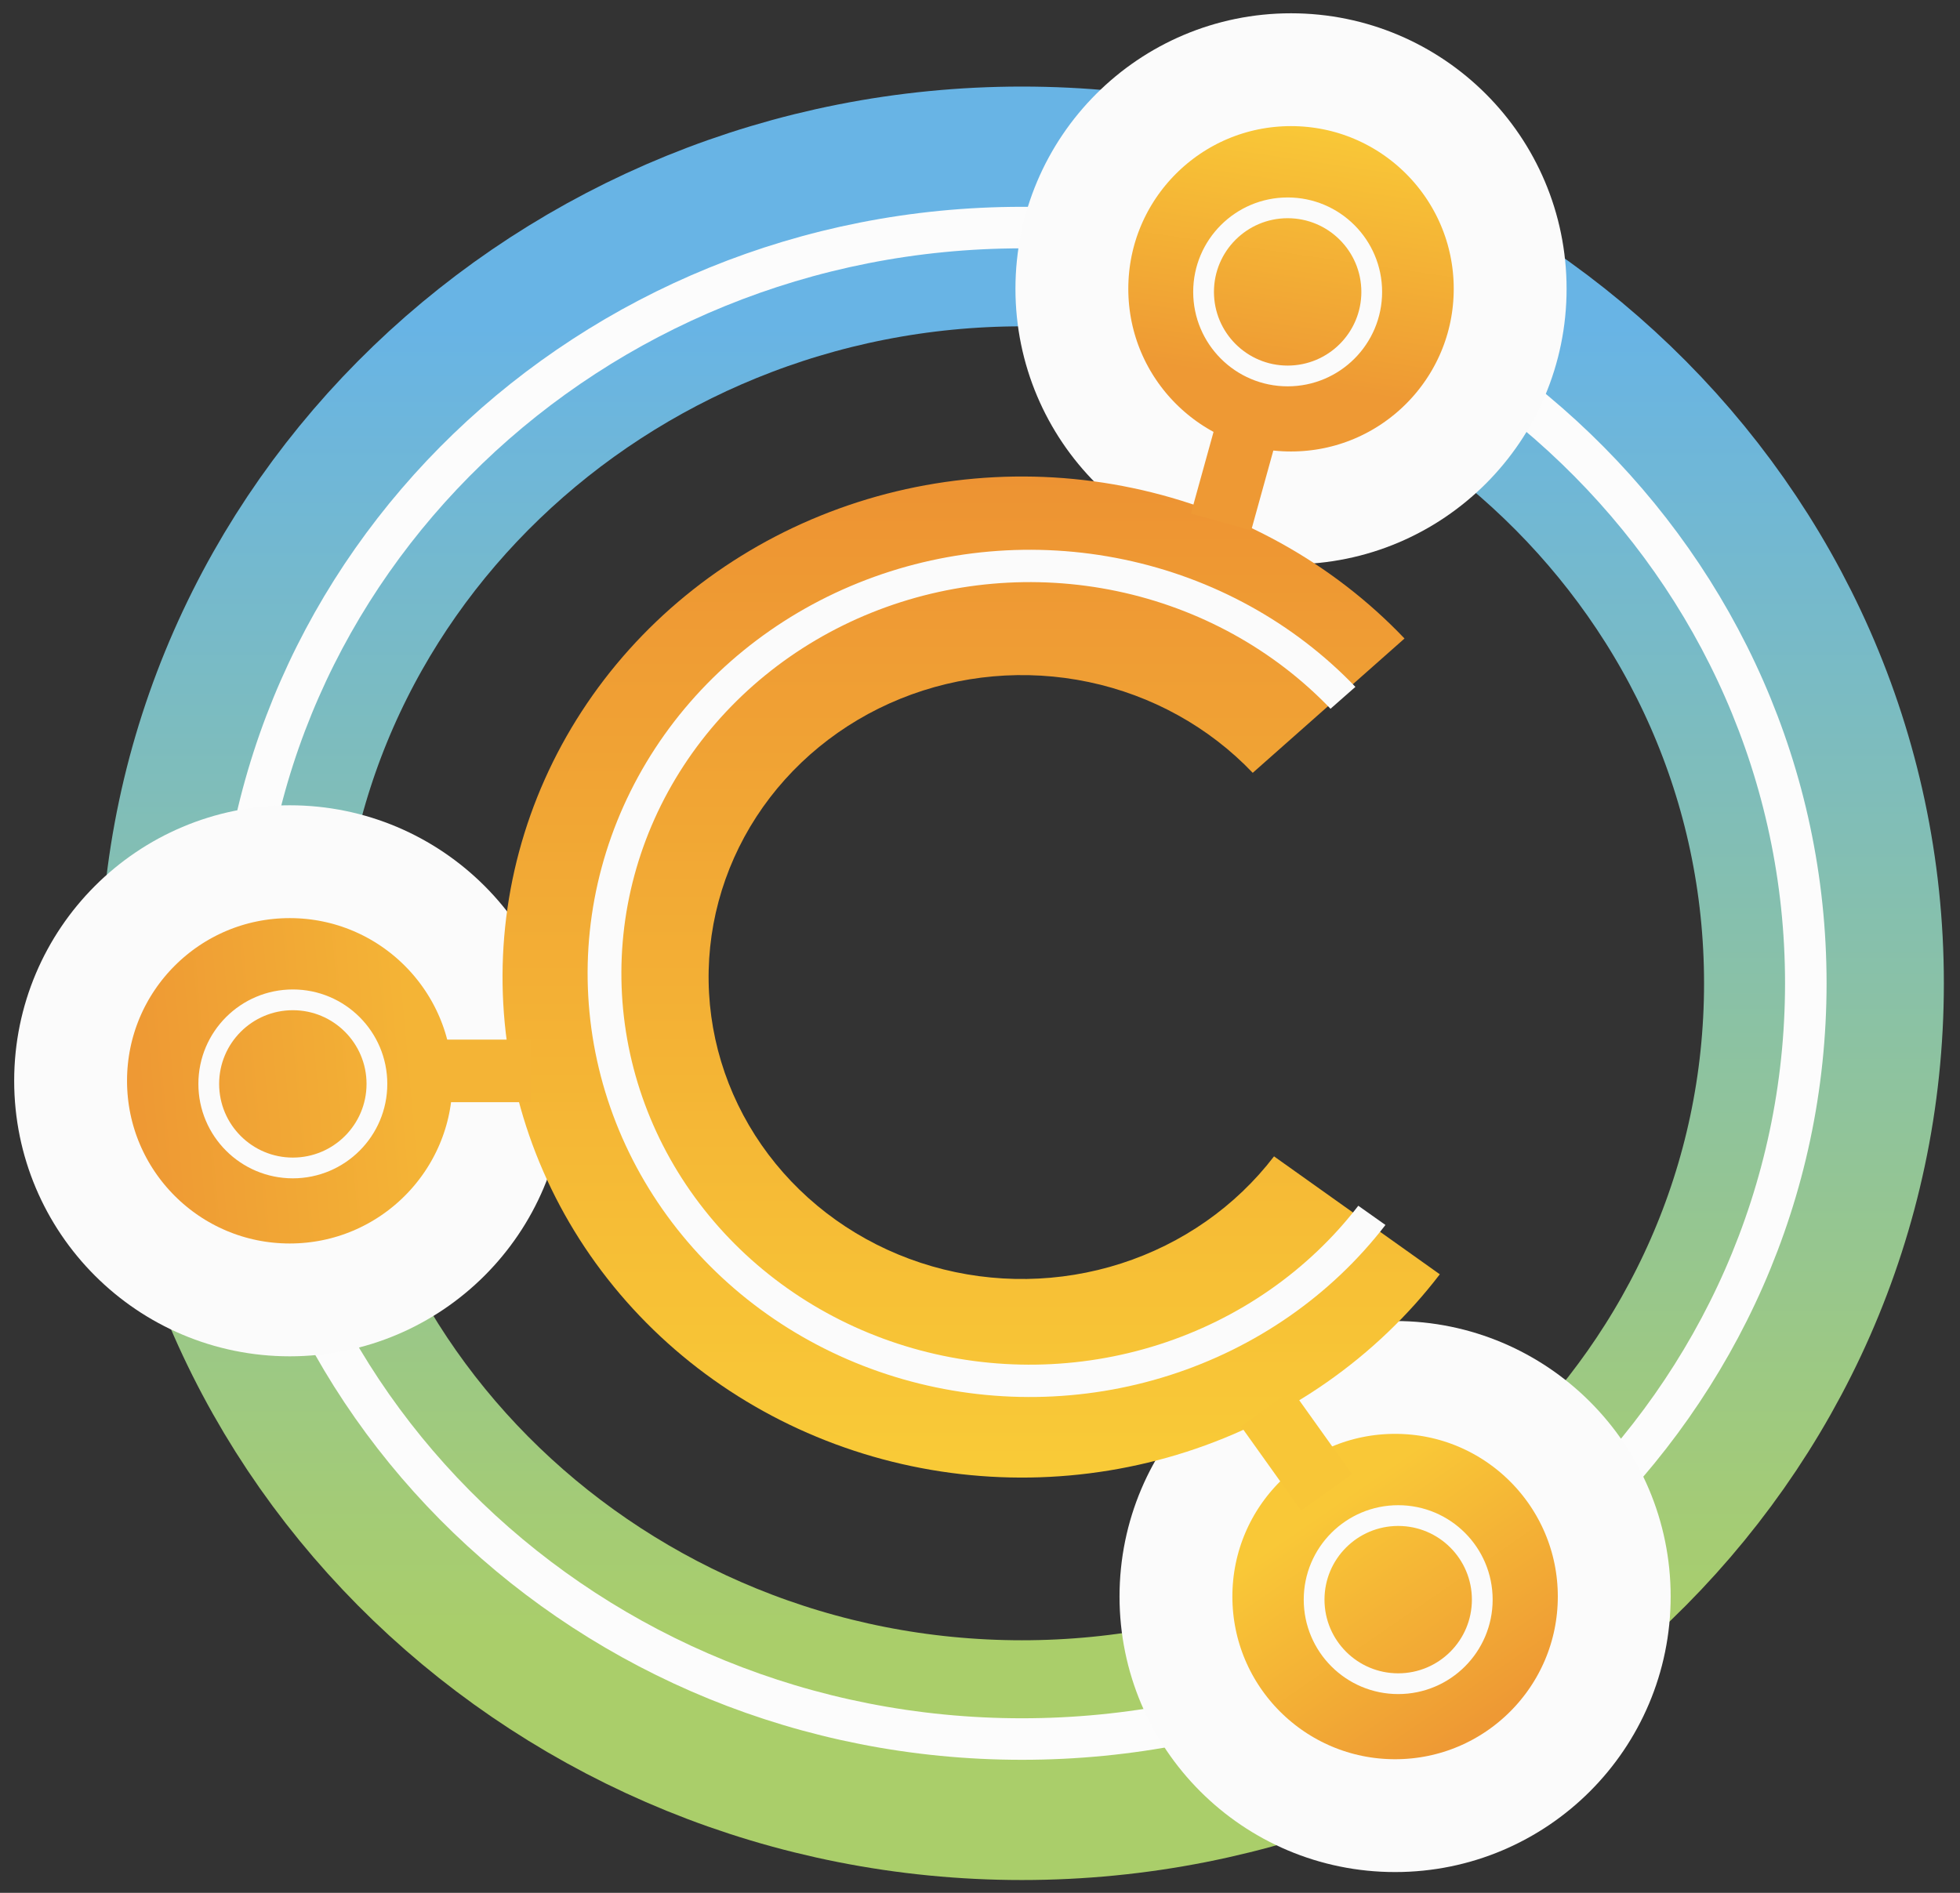 <svg width="88" height="85" viewBox="0 0 88 85" fill="none" xmlns="http://www.w3.org/2000/svg">
<rect x="0" y="0" width="88" height="85" fill="#333333" stroke="none"/>
<path d="M45.883 79.042C65.579 79.042 81.892 63.611 81.892 44.157C81.892 24.702 65.579 9.271 45.883 9.271C26.187 9.271 9.874 24.702 9.874 44.157C9.874 63.611 26.187 79.042 45.883 79.042Z" stroke="url(#paint0_linear_18_226)" stroke-width="10.767"/>
<path d="M45.883 78.094C65.287 78.094 81.077 62.932 81.077 44.157C81.077 25.381 65.287 10.22 45.883 10.22C26.478 10.22 10.688 25.381 10.688 44.157C10.688 62.932 26.478 78.094 45.883 78.094Z" stroke="#FCFCFC" stroke-width="1.865"/>
<circle cx="57.964" cy="12.969" r="9.839" fill="url(#paint1_linear_18_226)" stroke="#FBFBFB" stroke-width="5.067"/>
<circle cx="57.813" cy="13.108" r="3.775" stroke="#FBFBFB" stroke-width="0.932"/>
<circle cx="13.009" cy="48.535" r="9.839" fill="url(#paint2_linear_18_226)" stroke="#FBFBFB" stroke-width="5.067"/>
<circle cx="62.637" cy="71.695" r="9.839" fill="url(#paint3_linear_18_226)" stroke="#FBFBFB" stroke-width="5.067"/>
<path d="M64.645 57.224C61.793 60.949 57.817 63.734 53.26 65.199C48.703 66.663 43.789 66.736 39.188 65.407C34.587 64.078 30.523 61.412 27.554 57.773C24.584 54.134 22.852 49.7 22.596 45.077C22.339 40.454 23.57 35.867 26.119 31.944C28.669 28.02 32.414 24.951 36.841 23.156C41.269 21.361 46.164 20.928 50.856 21.916C55.549 22.903 59.811 25.263 63.06 28.673L56.245 34.705C54.285 32.648 51.714 31.224 48.883 30.628C46.052 30.032 43.099 30.294 40.428 31.377C37.758 32.46 35.499 34.311 33.96 36.678C32.422 39.045 31.68 41.812 31.835 44.6C31.99 47.389 33.034 50.064 34.826 52.259C36.617 54.454 39.068 56.063 41.844 56.865C44.62 57.666 47.584 57.623 50.333 56.739C53.082 55.855 55.481 54.175 57.201 51.928L64.645 57.224Z" fill="url(#paint4_linear_18_226)"/>
<path d="M62.204 55.009C59.776 58.162 56.392 60.519 52.513 61.758C48.634 62.998 44.451 63.059 40.534 61.934C36.617 60.81 33.159 58.553 30.631 55.474C28.103 52.394 26.629 48.641 26.411 44.728C26.192 40.816 27.24 36.934 29.41 33.613C31.581 30.292 34.768 27.695 38.537 26.176C42.306 24.657 46.472 24.29 50.467 25.126C54.462 25.961 58.089 27.959 60.855 30.845L59.738 31.828C57.184 29.162 53.833 27.317 50.144 26.545C46.454 25.773 42.606 26.112 39.125 27.515C35.644 28.918 32.7 31.317 30.695 34.384C28.69 37.451 27.723 41.037 27.925 44.651C28.127 48.265 29.488 51.731 31.823 54.575C34.157 57.42 37.352 59.504 40.969 60.543C44.587 61.582 48.451 61.525 52.033 60.38C55.616 59.235 58.742 57.058 60.985 54.146L62.204 55.009Z" fill="#FBFBFB"/>
<rect x="54.709" y="18.589" width="2.81" height="4.645" transform="rotate(15.484 54.709 18.589)" fill="#EE9934"/>
<rect x="55.717" y="64.052" width="2.81" height="4.645" transform="rotate(-35.521 55.717 64.052)" fill="#F8C637"/>
<rect x="19.191" y="49.495" width="2.81" height="4.645" transform="rotate(-90 19.191 49.495)" fill="#F4B436"/>
<circle cx="62.776" cy="71.834" r="3.775" stroke="#FBFBFB" stroke-width="0.932"/>
<circle cx="13.148" cy="48.674" r="3.775" stroke="#FBFBFB" stroke-width="0.932"/>
<defs>
<linearGradient id="paint0_linear_18_226" x1="45.883" y1="14.655" x2="45.883" y2="73.658" gradientUnits="userSpaceOnUse">
<stop stop-color="#68B4E5"/>
<stop offset="1" stop-color="#AACE6A"/>
</linearGradient>
<linearGradient id="paint1_linear_18_226" x1="57.402" y1="17.184" x2="59.088" y2="5.664" gradientUnits="userSpaceOnUse">
<stop stop-color="#EE9934"/>
<stop offset="1" stop-color="#F9C837"/>
</linearGradient>
<linearGradient id="paint2_linear_18_226" x1="6.266" y1="49.659" x2="18.629" y2="48.535" gradientUnits="userSpaceOnUse">
<stop stop-color="#EE9934"/>
<stop offset="1" stop-color="#F4B436"/>
</linearGradient>
<linearGradient id="paint3_linear_18_226" x1="67.132" y1="77.033" x2="60.389" y2="67.199" gradientUnits="userSpaceOnUse">
<stop stop-color="#EE9934"/>
<stop offset="1" stop-color="#F9C837"/>
</linearGradient>
<linearGradient id="paint4_linear_18_226" x1="45.883" y1="21.398" x2="45.883" y2="66.353" gradientUnits="userSpaceOnUse">
<stop stop-color="#ED9333"/>
<stop offset="1" stop-color="#F9CB37"/>
</linearGradient>
</defs>
</svg>
